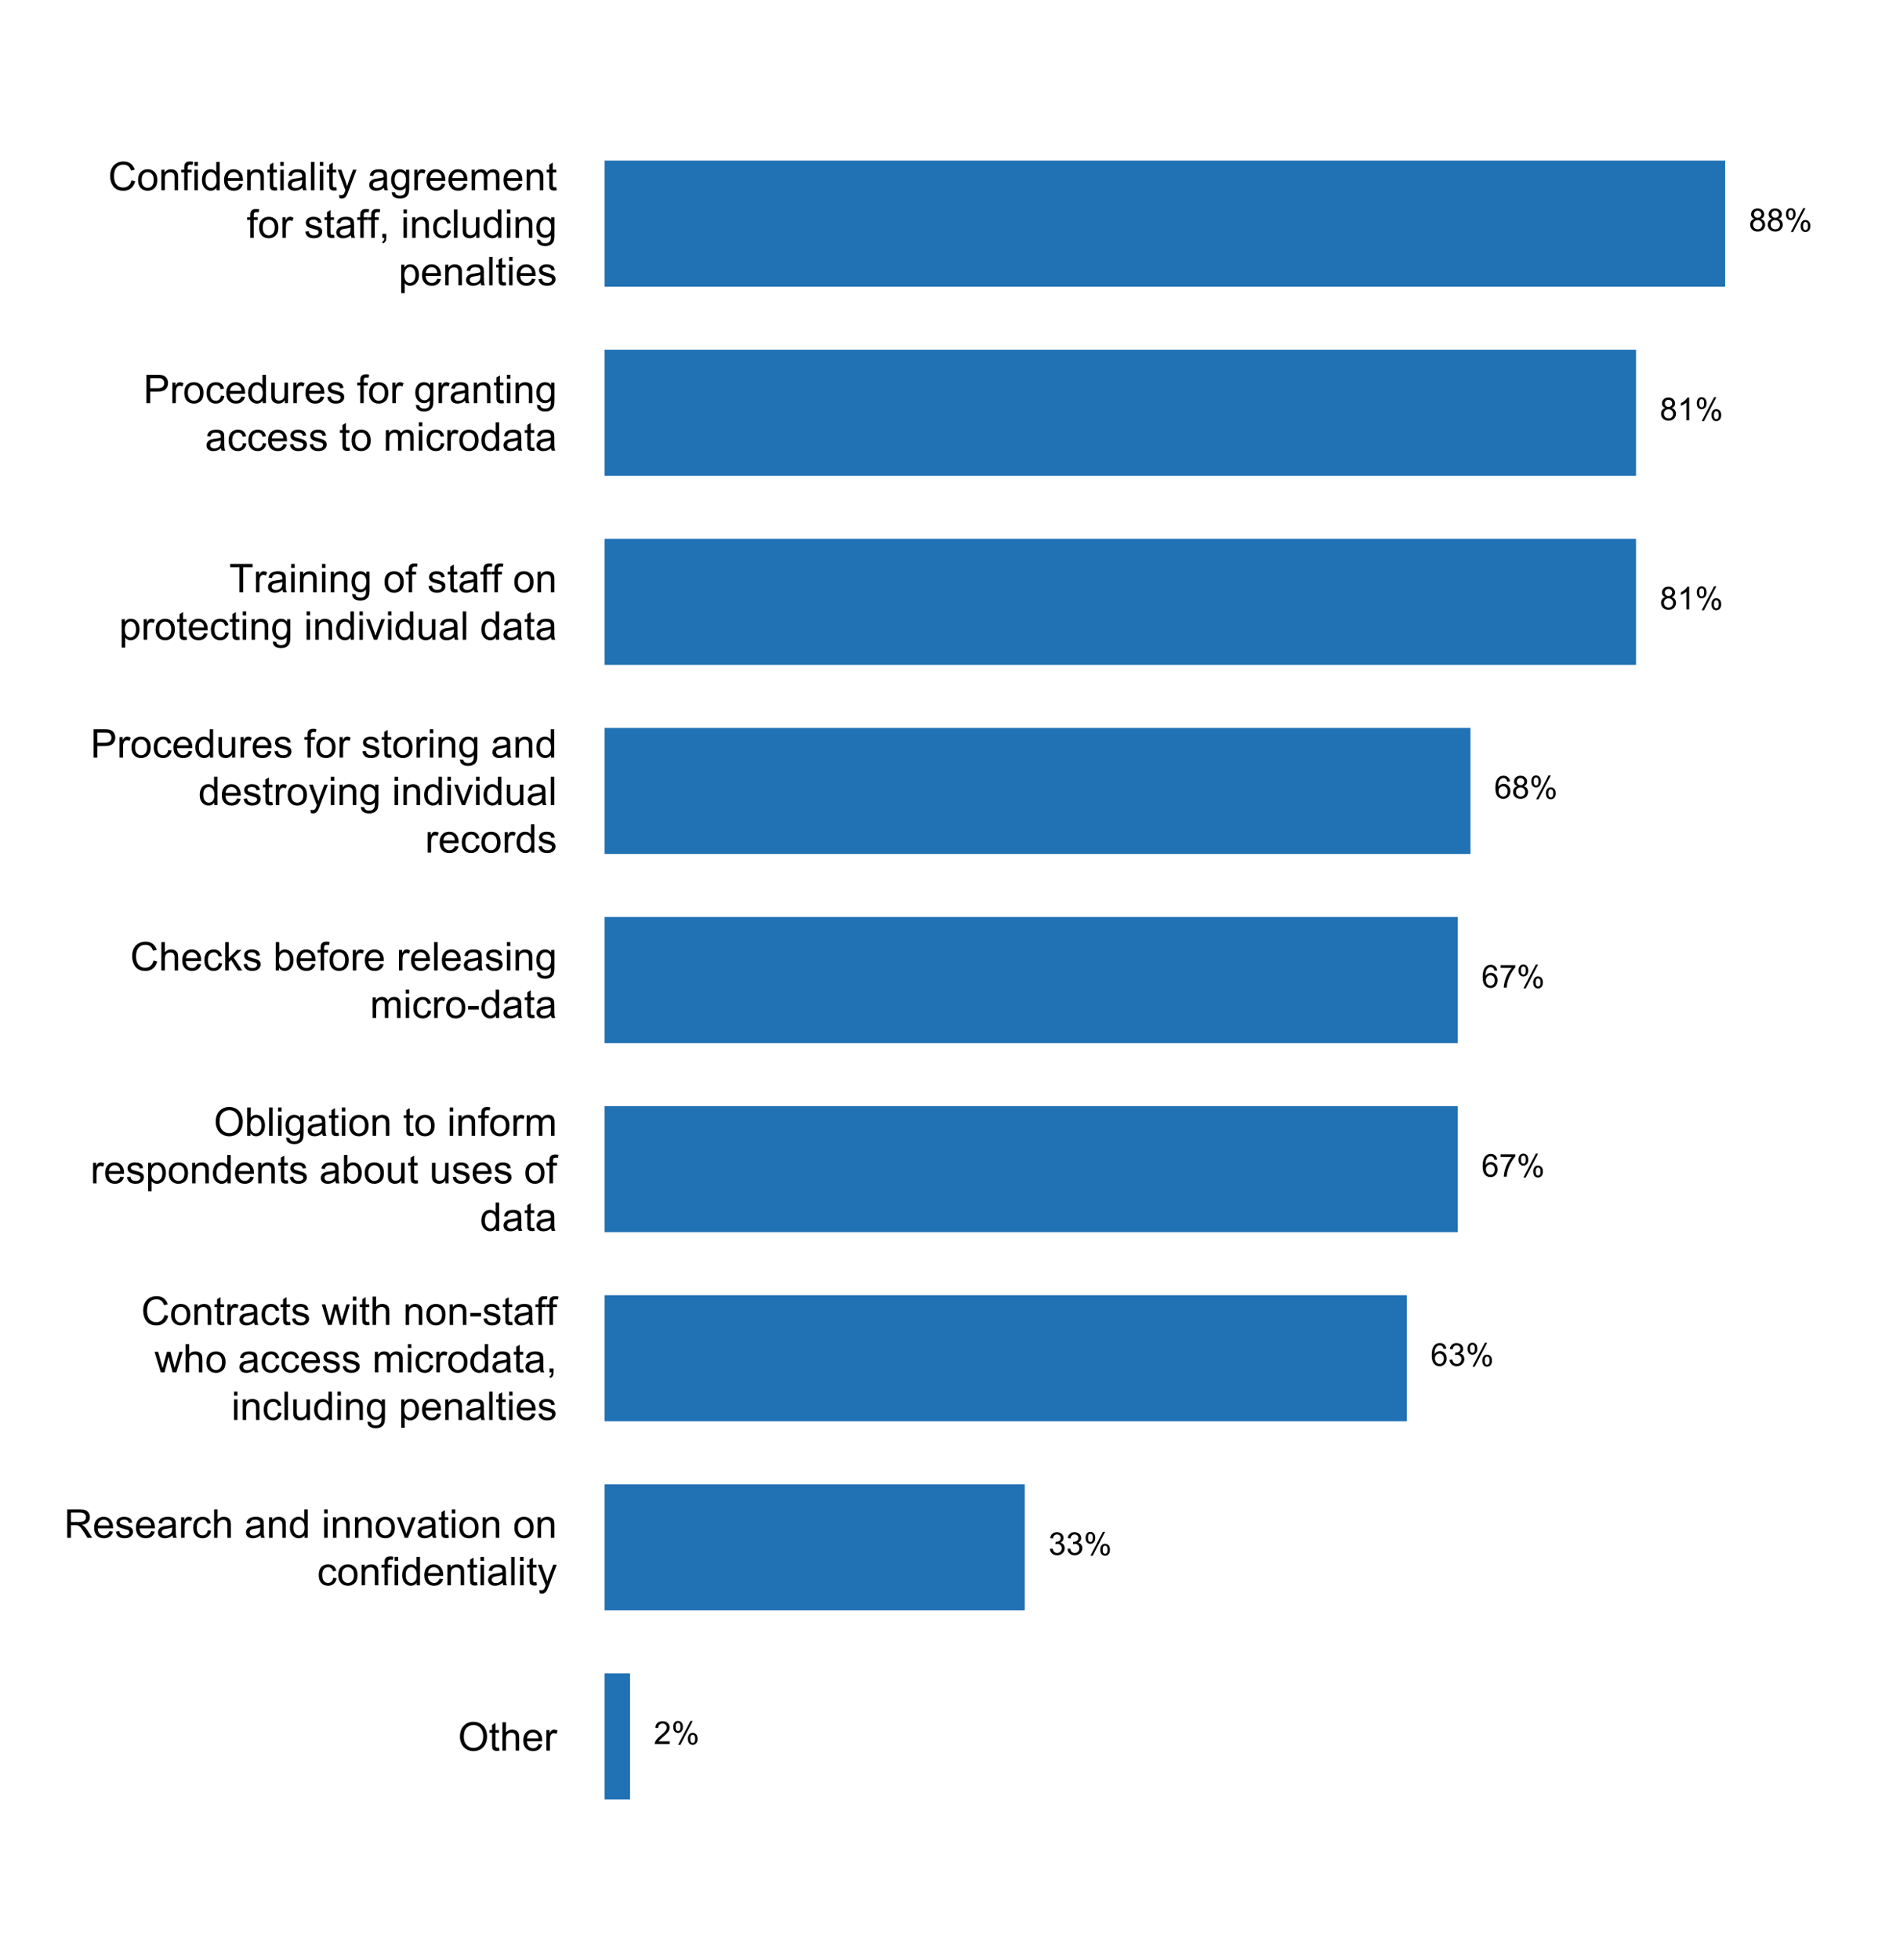 <?xml version="1.0" encoding="UTF-8"?>
<svg xmlns="http://www.w3.org/2000/svg" xmlns:xlink="http://www.w3.org/1999/xlink" width="576pt" height="594pt" viewBox="0 0 576 594" version="1.1">
<defs>
<g>
<symbol overflow="visible" id="glyph0-0">
<path style="stroke:none;" d="M 1.5 0 L 1.5 -7.5 L 7.5 -7.5 L 7.5 0 Z M 1.688 -0.188 L 7.312 -0.188 L 7.312 -7.312 L 1.688 -7.312 Z M 1.688 -0.188 "/>
</symbol>
<symbol overflow="visible" id="glyph0-1">
<path style="stroke:none;" d="M 0.578 -4.184 C 0.574 -5.605 0.957 -6.719 1.727 -7.531 C 2.488 -8.336 3.477 -8.742 4.695 -8.742 C 5.484 -8.742 6.199 -8.551 6.836 -8.172 C 7.473 -7.793 7.957 -7.266 8.293 -6.586 C 8.625 -5.906 8.793 -5.137 8.797 -4.281 C 8.793 -3.41 8.617 -2.633 8.27 -1.945 C 7.914 -1.258 7.418 -0.734 6.773 -0.383 C 6.125 -0.027 5.43 0.145 4.688 0.148 C 3.879 0.145 3.156 -0.047 2.52 -0.438 C 1.879 -0.824 1.395 -1.359 1.07 -2.039 C 0.738 -2.715 0.574 -3.43 0.578 -4.184 Z M 1.75 -4.164 C 1.746 -3.129 2.023 -2.312 2.586 -1.719 C 3.141 -1.121 3.84 -0.824 4.68 -0.828 C 5.535 -0.824 6.238 -1.125 6.793 -1.73 C 7.344 -2.328 7.621 -3.184 7.625 -4.289 C 7.621 -4.984 7.504 -5.594 7.27 -6.117 C 7.031 -6.641 6.684 -7.043 6.23 -7.332 C 5.77 -7.617 5.262 -7.762 4.699 -7.766 C 3.895 -7.762 3.199 -7.484 2.621 -6.934 C 2.035 -6.379 1.746 -5.457 1.75 -4.164 Z M 1.75 -4.164 "/>
</symbol>
<symbol overflow="visible" id="glyph0-2">
<path style="stroke:none;" d="M 3.094 -0.945 L 3.246 -0.012 C 2.949 0.051 2.684 0.082 2.449 0.082 C 2.066 0.082 1.77 0.023 1.559 -0.098 C 1.348 -0.219 1.199 -0.379 1.113 -0.578 C 1.027 -0.773 0.984 -1.188 0.984 -1.82 L 0.984 -5.402 L 0.211 -5.402 L 0.211 -6.223 L 0.984 -6.223 L 0.984 -7.766 L 2.031 -8.398 L 2.031 -6.223 L 3.094 -6.223 L 3.094 -5.402 L 2.031 -5.402 L 2.031 -1.766 C 2.027 -1.461 2.047 -1.27 2.086 -1.184 C 2.125 -1.098 2.184 -1.027 2.27 -0.977 C 2.352 -0.926 2.473 -0.902 2.633 -0.902 C 2.742 -0.902 2.898 -0.914 3.094 -0.945 Z M 3.094 -0.945 "/>
</symbol>
<symbol overflow="visible" id="glyph0-3">
<path style="stroke:none;" d="M 0.789 0 L 0.789 -8.59 L 1.844 -8.59 L 1.844 -5.508 C 2.336 -6.078 2.957 -6.363 3.711 -6.363 C 4.164 -6.363 4.566 -6.27 4.91 -6.09 C 5.25 -5.906 5.492 -5.656 5.641 -5.34 C 5.785 -5.016 5.859 -4.551 5.859 -3.945 L 5.859 0 L 4.805 0 L 4.805 -3.945 C 4.805 -4.469 4.688 -4.852 4.461 -5.094 C 4.227 -5.328 3.906 -5.449 3.492 -5.453 C 3.18 -5.449 2.883 -5.367 2.609 -5.211 C 2.328 -5.047 2.133 -4.828 2.02 -4.551 C 1.898 -4.273 1.84 -3.891 1.844 -3.406 L 1.844 0 Z M 0.789 0 "/>
</symbol>
<symbol overflow="visible" id="glyph0-4">
<path style="stroke:none;" d="M 5.051 -2.004 L 6.141 -1.867 C 5.969 -1.23 5.648 -0.738 5.184 -0.387 C 4.719 -0.035 4.125 0.141 3.406 0.141 C 2.492 0.141 1.77 -0.137 1.238 -0.699 C 0.699 -1.254 0.434 -2.043 0.438 -3.059 C 0.434 -4.105 0.703 -4.918 1.246 -5.496 C 1.781 -6.074 2.48 -6.363 3.344 -6.363 C 4.176 -6.363 4.855 -6.078 5.383 -5.512 C 5.91 -4.945 6.176 -4.148 6.176 -3.125 C 6.176 -3.059 6.172 -2.965 6.172 -2.844 L 1.531 -2.844 C 1.562 -2.156 1.758 -1.633 2.109 -1.27 C 2.457 -0.906 2.891 -0.727 3.41 -0.727 C 3.797 -0.727 4.125 -0.828 4.402 -1.031 C 4.672 -1.234 4.891 -1.559 5.051 -2.004 Z M 1.586 -3.711 L 5.062 -3.711 C 5.016 -4.227 4.883 -4.621 4.664 -4.887 C 4.328 -5.293 3.891 -5.496 3.359 -5.496 C 2.871 -5.496 2.465 -5.332 2.137 -5.008 C 1.805 -4.684 1.621 -4.25 1.586 -3.711 Z M 1.586 -3.711 "/>
</symbol>
<symbol overflow="visible" id="glyph0-5">
<path style="stroke:none;" d="M 0.781 0 L 0.781 -6.223 L 1.727 -6.223 L 1.727 -5.281 C 1.969 -5.719 2.191 -6.012 2.398 -6.152 C 2.602 -6.293 2.828 -6.363 3.078 -6.363 C 3.43 -6.363 3.793 -6.25 4.16 -6.023 L 3.797 -5.047 C 3.539 -5.195 3.281 -5.273 3.023 -5.273 C 2.793 -5.273 2.586 -5.203 2.402 -5.066 C 2.215 -4.926 2.082 -4.734 2.008 -4.488 C 1.891 -4.113 1.832 -3.703 1.836 -3.258 L 1.836 0 Z M 0.781 0 "/>
</symbol>
<symbol overflow="visible" id="glyph0-6">
<path style="stroke:none;" d="M 0.945 0 L 0.945 -8.59 L 4.75 -8.59 C 5.512 -8.59 6.094 -8.512 6.496 -8.355 C 6.891 -8.199 7.211 -7.926 7.453 -7.539 C 7.691 -7.145 7.809 -6.715 7.812 -6.246 C 7.809 -5.637 7.613 -5.121 7.219 -4.703 C 6.82 -4.285 6.211 -4.02 5.391 -3.906 C 5.691 -3.762 5.918 -3.621 6.078 -3.48 C 6.406 -3.176 6.723 -2.793 7.02 -2.336 L 8.516 0 L 7.086 0 L 5.945 -1.789 C 5.613 -2.301 5.34 -2.695 5.125 -2.973 C 4.91 -3.242 4.719 -3.434 4.551 -3.547 C 4.379 -3.652 4.207 -3.73 4.031 -3.773 C 3.898 -3.797 3.688 -3.809 3.398 -3.812 L 2.078 -3.812 L 2.078 0 Z M 2.078 -4.797 L 4.523 -4.797 C 5.043 -4.793 5.449 -4.848 5.742 -4.957 C 6.031 -5.066 6.254 -5.238 6.41 -5.473 C 6.562 -5.707 6.637 -5.965 6.641 -6.246 C 6.637 -6.652 6.488 -6.984 6.195 -7.246 C 5.898 -7.508 5.434 -7.641 4.797 -7.641 L 2.078 -7.641 Z M 2.078 -4.797 "/>
</symbol>
<symbol overflow="visible" id="glyph0-7">
<path style="stroke:none;" d="M 0.367 -1.859 L 1.414 -2.023 C 1.469 -1.602 1.633 -1.281 1.902 -1.059 C 2.168 -0.836 2.543 -0.727 3.023 -0.727 C 3.508 -0.727 3.867 -0.824 4.102 -1.023 C 4.336 -1.219 4.453 -1.449 4.453 -1.719 C 4.453 -1.953 4.348 -2.141 4.141 -2.281 C 3.996 -2.371 3.637 -2.492 3.062 -2.637 C 2.289 -2.832 1.754 -3 1.457 -3.145 C 1.156 -3.285 0.93 -3.48 0.777 -3.734 C 0.621 -3.984 0.543 -4.266 0.547 -4.57 C 0.543 -4.844 0.605 -5.098 0.734 -5.34 C 0.859 -5.574 1.035 -5.773 1.254 -5.93 C 1.418 -6.047 1.641 -6.148 1.926 -6.234 C 2.207 -6.32 2.512 -6.363 2.836 -6.363 C 3.324 -6.363 3.75 -6.293 4.121 -6.152 C 4.488 -6.012 4.762 -5.82 4.938 -5.578 C 5.113 -5.336 5.234 -5.016 5.305 -4.617 L 4.273 -4.477 C 4.223 -4.797 4.086 -5.047 3.863 -5.227 C 3.637 -5.406 3.32 -5.496 2.914 -5.496 C 2.426 -5.496 2.082 -5.414 1.875 -5.254 C 1.664 -5.094 1.559 -4.906 1.562 -4.695 C 1.559 -4.555 1.602 -4.434 1.695 -4.324 C 1.773 -4.211 1.91 -4.117 2.098 -4.043 C 2.203 -4.004 2.512 -3.914 3.031 -3.773 C 3.773 -3.574 4.293 -3.41 4.59 -3.285 C 4.879 -3.156 5.113 -2.973 5.285 -2.73 C 5.453 -2.488 5.535 -2.188 5.539 -1.828 C 5.535 -1.477 5.434 -1.145 5.23 -0.832 C 5.023 -0.52 4.727 -0.277 4.34 -0.113 C 3.953 0.059 3.516 0.141 3.031 0.141 C 2.219 0.141 1.602 -0.027 1.18 -0.363 C 0.754 -0.699 0.484 -1.195 0.367 -1.859 Z M 0.367 -1.859 "/>
</symbol>
<symbol overflow="visible" id="glyph0-8">
<path style="stroke:none;" d="M 4.852 -0.766 C 4.461 -0.434 4.082 -0.199 3.723 -0.062 C 3.355 0.074 2.969 0.141 2.562 0.141 C 1.875 0.141 1.352 -0.023 0.984 -0.359 C 0.617 -0.688 0.434 -1.117 0.434 -1.641 C 0.434 -1.945 0.5 -2.223 0.641 -2.473 C 0.777 -2.723 0.961 -2.926 1.188 -3.082 C 1.41 -3.234 1.664 -3.348 1.945 -3.43 C 2.152 -3.477 2.465 -3.531 2.883 -3.586 C 3.734 -3.688 4.359 -3.809 4.766 -3.949 C 4.766 -4.09 4.77 -4.18 4.77 -4.227 C 4.77 -4.648 4.668 -4.953 4.469 -5.133 C 4.199 -5.371 3.801 -5.488 3.27 -5.492 C 2.77 -5.488 2.402 -5.402 2.168 -5.23 C 1.934 -5.055 1.758 -4.746 1.648 -4.305 L 0.617 -4.445 C 0.707 -4.887 0.863 -5.242 1.078 -5.516 C 1.289 -5.781 1.598 -5.992 2.008 -6.141 C 2.41 -6.289 2.883 -6.363 3.422 -6.363 C 3.953 -6.363 4.383 -6.301 4.715 -6.176 C 5.047 -6.051 5.293 -5.891 5.449 -5.703 C 5.605 -5.512 5.715 -5.273 5.777 -4.984 C 5.809 -4.805 5.824 -4.48 5.828 -4.016 L 5.828 -2.609 C 5.824 -1.625 5.848 -1.004 5.895 -0.746 C 5.941 -0.484 6.031 -0.238 6.164 0 L 5.062 0 C 4.953 -0.219 4.883 -0.473 4.852 -0.766 Z M 4.766 -3.125 C 4.375 -2.965 3.801 -2.832 3.039 -2.727 C 2.605 -2.66 2.301 -2.59 2.121 -2.516 C 1.941 -2.434 1.801 -2.32 1.703 -2.172 C 1.605 -2.02 1.559 -1.852 1.559 -1.672 C 1.559 -1.387 1.664 -1.152 1.875 -0.969 C 2.086 -0.777 2.398 -0.684 2.812 -0.688 C 3.219 -0.684 3.578 -0.773 3.895 -0.953 C 4.211 -1.129 4.445 -1.371 4.594 -1.68 C 4.707 -1.918 4.762 -2.27 4.766 -2.734 Z M 4.766 -3.125 "/>
</symbol>
<symbol overflow="visible" id="glyph0-9">
<path style="stroke:none;" d="M 4.852 -2.281 L 5.891 -2.145 C 5.773 -1.426 5.484 -0.863 5.02 -0.465 C 4.551 -0.059 3.977 0.141 3.297 0.141 C 2.445 0.141 1.762 -0.137 1.246 -0.695 C 0.727 -1.25 0.469 -2.047 0.469 -3.086 C 0.469 -3.754 0.578 -4.344 0.801 -4.852 C 1.023 -5.355 1.363 -5.73 1.816 -5.984 C 2.27 -6.234 2.766 -6.363 3.305 -6.363 C 3.98 -6.363 4.531 -6.191 4.965 -5.848 C 5.391 -5.504 5.668 -5.02 5.789 -4.395 L 4.766 -4.234 C 4.664 -4.652 4.492 -4.969 4.246 -5.18 C 3.996 -5.391 3.695 -5.496 3.344 -5.496 C 2.809 -5.496 2.379 -5.305 2.051 -4.922 C 1.719 -4.539 1.551 -3.938 1.555 -3.117 C 1.551 -2.281 1.711 -1.672 2.035 -1.293 C 2.352 -0.914 2.77 -0.727 3.289 -0.727 C 3.695 -0.727 4.043 -0.852 4.324 -1.105 C 4.602 -1.359 4.777 -1.75 4.852 -2.281 Z M 4.852 -2.281 "/>
</symbol>
<symbol overflow="visible" id="glyph0-10">
<path style="stroke:none;" d=""/>
</symbol>
<symbol overflow="visible" id="glyph0-11">
<path style="stroke:none;" d="M 0.789 0 L 0.789 -6.223 L 1.742 -6.223 L 1.742 -5.336 C 2.195 -6.02 2.855 -6.363 3.719 -6.363 C 4.09 -6.363 4.434 -6.293 4.754 -6.16 C 5.066 -6.023 5.305 -5.848 5.461 -5.633 C 5.617 -5.41 5.727 -5.152 5.789 -4.852 C 5.828 -4.656 5.848 -4.312 5.848 -3.828 L 5.848 0 L 4.793 0 L 4.793 -3.785 C 4.793 -4.215 4.75 -4.535 4.668 -4.75 C 4.586 -4.961 4.441 -5.129 4.234 -5.258 C 4.023 -5.383 3.777 -5.449 3.5 -5.449 C 3.047 -5.449 2.66 -5.305 2.332 -5.02 C 2.004 -4.734 1.84 -4.195 1.844 -3.398 L 1.844 0 Z M 0.789 0 "/>
</symbol>
<symbol overflow="visible" id="glyph0-12">
<path style="stroke:none;" d="M 4.828 0 L 4.828 -0.785 C 4.43 -0.168 3.848 0.141 3.086 0.141 C 2.59 0.141 2.133 0.004 1.719 -0.27 C 1.297 -0.543 0.977 -0.922 0.75 -1.414 C 0.523 -1.898 0.41 -2.465 0.41 -3.105 C 0.41 -3.727 0.512 -4.289 0.719 -4.797 C 0.926 -5.301 1.238 -5.688 1.652 -5.957 C 2.066 -6.227 2.527 -6.363 3.039 -6.363 C 3.41 -6.363 3.746 -6.281 4.043 -6.125 C 4.336 -5.965 4.574 -5.762 4.758 -5.508 L 4.758 -8.59 L 5.805 -8.59 L 5.805 0 Z M 1.492 -3.105 C 1.488 -2.309 1.656 -1.711 1.996 -1.316 C 2.328 -0.922 2.727 -0.727 3.188 -0.727 C 3.648 -0.727 4.039 -0.914 4.359 -1.293 C 4.68 -1.668 4.84 -2.242 4.844 -3.016 C 4.84 -3.867 4.676 -4.492 4.352 -4.895 C 4.02 -5.289 3.617 -5.488 3.141 -5.492 C 2.672 -5.488 2.277 -5.297 1.965 -4.918 C 1.645 -4.531 1.488 -3.93 1.492 -3.105 Z M 1.492 -3.105 "/>
</symbol>
<symbol overflow="visible" id="glyph0-13">
<path style="stroke:none;" d="M 0.797 -7.375 L 0.797 -8.59 L 1.852 -8.59 L 1.852 -7.375 Z M 0.797 0 L 0.797 -6.223 L 1.852 -6.223 L 1.852 0 Z M 0.797 0 "/>
</symbol>
<symbol overflow="visible" id="glyph0-14">
<path style="stroke:none;" d="M 0.398 -3.109 C 0.398 -4.262 0.719 -5.117 1.359 -5.672 C 1.895 -6.133 2.547 -6.363 3.316 -6.363 C 4.172 -6.363 4.871 -6.082 5.414 -5.52 C 5.953 -4.957 6.223 -4.184 6.227 -3.199 C 6.223 -2.398 6.102 -1.766 5.867 -1.309 C 5.625 -0.848 5.277 -0.492 4.82 -0.238 C 4.359 0.016 3.859 0.141 3.316 0.141 C 2.441 0.141 1.734 -0.137 1.203 -0.695 C 0.664 -1.254 0.398 -2.059 0.398 -3.109 Z M 1.484 -3.109 C 1.48 -2.309 1.656 -1.711 2.004 -1.32 C 2.348 -0.922 2.785 -0.727 3.316 -0.727 C 3.84 -0.727 4.273 -0.926 4.621 -1.324 C 4.969 -1.723 5.145 -2.328 5.145 -3.148 C 5.145 -3.914 4.969 -4.496 4.617 -4.895 C 4.266 -5.289 3.832 -5.488 3.316 -5.492 C 2.785 -5.488 2.348 -5.293 2.004 -4.898 C 1.656 -4.5 1.48 -3.902 1.484 -3.109 Z M 1.484 -3.109 "/>
</symbol>
<symbol overflow="visible" id="glyph0-15">
<path style="stroke:none;" d="M 2.52 0 L 0.152 -6.223 L 1.266 -6.223 L 2.602 -2.496 C 2.746 -2.09 2.879 -1.672 3 -1.242 C 3.094 -1.57 3.223 -1.965 3.391 -2.426 L 4.773 -6.223 L 5.859 -6.223 L 3.504 0 Z M 2.52 0 "/>
</symbol>
<symbol overflow="visible" id="glyph0-16">
<path style="stroke:none;" d="M 1.043 0 L 1.043 -5.402 L 0.109 -5.402 L 0.109 -6.223 L 1.043 -6.223 L 1.043 -6.883 C 1.043 -7.301 1.078 -7.613 1.156 -7.816 C 1.25 -8.09 1.43 -8.309 1.688 -8.48 C 1.945 -8.645 2.305 -8.73 2.766 -8.734 C 3.062 -8.73 3.391 -8.695 3.75 -8.633 L 3.594 -7.711 C 3.371 -7.75 3.164 -7.77 2.969 -7.77 C 2.648 -7.77 2.422 -7.699 2.293 -7.562 C 2.156 -7.426 2.09 -7.172 2.094 -6.797 L 2.094 -6.223 L 3.305 -6.223 L 3.305 -5.402 L 2.094 -5.402 L 2.094 0 Z M 1.043 0 "/>
</symbol>
<symbol overflow="visible" id="glyph0-17">
<path style="stroke:none;" d="M 0.766 0 L 0.766 -8.59 L 1.82 -8.59 L 1.82 0 Z M 0.766 0 "/>
</symbol>
<symbol overflow="visible" id="glyph0-18">
<path style="stroke:none;" d="M 0.742 2.398 L 0.625 1.406 C 0.855 1.469 1.059 1.5 1.23 1.5 C 1.465 1.5 1.652 1.461 1.793 1.383 C 1.934 1.305 2.047 1.195 2.141 1.055 C 2.203 0.949 2.312 0.688 2.461 0.27 C 2.48 0.207 2.512 0.121 2.555 0.012 L 0.195 -6.223 L 1.328 -6.223 L 2.625 -2.617 C 2.789 -2.16 2.938 -1.68 3.078 -1.18 C 3.195 -1.66 3.34 -2.133 3.508 -2.594 L 4.84 -6.223 L 5.895 -6.223 L 3.527 0.105 C 3.273 0.789 3.074 1.258 2.938 1.516 C 2.746 1.863 2.531 2.117 2.293 2.281 C 2.047 2.438 1.758 2.52 1.422 2.523 C 1.215 2.52 0.988 2.477 0.742 2.398 Z M 0.742 2.398 "/>
</symbol>
<symbol overflow="visible" id="glyph0-19">
<path style="stroke:none;" d="M 7.055 -3.012 L 8.191 -2.727 C 7.953 -1.789 7.523 -1.078 6.906 -0.586 C 6.285 -0.098 5.527 0.145 4.633 0.148 C 3.707 0.145 2.953 -0.039 2.375 -0.418 C 1.793 -0.793 1.352 -1.34 1.051 -2.055 C 0.746 -2.77 0.598 -3.539 0.598 -4.359 C 0.598 -5.254 0.766 -6.031 1.109 -6.699 C 1.449 -7.363 1.938 -7.871 2.57 -8.215 C 3.199 -8.559 3.895 -8.73 4.652 -8.734 C 5.512 -8.73 6.234 -8.512 6.82 -8.078 C 7.406 -7.637 7.812 -7.023 8.047 -6.234 L 6.926 -5.969 C 6.723 -6.59 6.434 -7.047 6.059 -7.336 C 5.68 -7.621 5.203 -7.762 4.629 -7.766 C 3.969 -7.762 3.414 -7.605 2.973 -7.289 C 2.527 -6.969 2.219 -6.543 2.039 -6.012 C 1.859 -5.48 1.77 -4.93 1.77 -4.367 C 1.77 -3.633 1.875 -2.996 2.086 -2.449 C 2.297 -1.902 2.629 -1.496 3.082 -1.23 C 3.531 -0.961 4.016 -0.824 4.539 -0.828 C 5.176 -0.824 5.715 -1.008 6.156 -1.379 C 6.598 -1.742 6.898 -2.289 7.055 -3.012 Z M 7.055 -3.012 "/>
</symbol>
<symbol overflow="visible" id="glyph0-20">
<path style="stroke:none;" d="M 1.938 0 L 0.035 -6.223 L 1.125 -6.223 L 2.117 -2.633 L 2.484 -1.297 C 2.5 -1.359 2.605 -1.789 2.805 -2.578 L 3.797 -6.223 L 4.883 -6.223 L 5.812 -2.613 L 6.125 -1.422 L 6.48 -2.625 L 7.547 -6.223 L 8.57 -6.223 L 6.625 0 L 5.531 0 L 4.539 -3.727 L 4.301 -4.789 L 3.039 0 Z M 1.938 0 "/>
</symbol>
<symbol overflow="visible" id="glyph0-21">
<path style="stroke:none;" d="M 0.383 -2.578 L 0.383 -3.641 L 3.621 -3.641 L 3.621 -2.578 Z M 0.383 -2.578 "/>
</symbol>
<symbol overflow="visible" id="glyph0-22">
<path style="stroke:none;" d="M 0.789 0 L 0.789 -6.223 L 1.734 -6.223 L 1.734 -5.352 C 1.93 -5.648 2.188 -5.895 2.512 -6.082 C 2.836 -6.27 3.207 -6.363 3.621 -6.363 C 4.082 -6.363 4.457 -6.266 4.754 -6.074 C 5.043 -5.883 5.254 -5.617 5.379 -5.273 C 5.871 -6 6.512 -6.363 7.301 -6.363 C 7.918 -6.363 8.391 -6.191 8.723 -5.848 C 9.055 -5.504 9.223 -4.977 9.223 -4.273 L 9.223 0 L 8.172 0 L 8.172 -3.922 C 8.168 -4.34 8.133 -4.645 8.07 -4.832 C 8 -5.016 7.879 -5.164 7.699 -5.277 C 7.52 -5.391 7.309 -5.449 7.066 -5.449 C 6.629 -5.449 6.266 -5.301 5.977 -5.012 C 5.688 -4.719 5.543 -4.254 5.543 -3.617 L 5.543 0 L 4.488 0 L 4.488 -4.043 C 4.488 -4.512 4.402 -4.863 4.23 -5.098 C 4.059 -5.332 3.777 -5.449 3.387 -5.449 C 3.09 -5.449 2.812 -5.371 2.562 -5.215 C 2.309 -5.059 2.129 -4.828 2.016 -4.527 C 1.898 -4.227 1.84 -3.793 1.844 -3.227 L 1.844 0 Z M 0.789 0 "/>
</symbol>
<symbol overflow="visible" id="glyph0-23">
<path style="stroke:none;" d="M 1.066 0 L 1.066 -1.203 L 2.266 -1.203 L 2.266 0 C 2.262 0.441 2.184 0.797 2.031 1.07 C 1.871 1.34 1.625 1.551 1.289 1.699 L 0.996 1.25 C 1.215 1.148 1.379 1.004 1.488 0.816 C 1.594 0.621 1.652 0.352 1.664 0 Z M 1.066 0 "/>
</symbol>
<symbol overflow="visible" id="glyph0-24">
<path style="stroke:none;" d="M 4.867 0 L 4.867 -0.914 C 4.379 -0.211 3.723 0.141 2.895 0.141 C 2.527 0.141 2.184 0.07 1.867 -0.07 C 1.547 -0.211 1.309 -0.387 1.156 -0.602 C 1 -0.812 0.895 -1.074 0.832 -1.383 C 0.785 -1.59 0.762 -1.918 0.766 -2.367 L 0.766 -6.223 L 1.82 -6.223 L 1.82 -2.773 C 1.816 -2.219 1.84 -1.848 1.887 -1.656 C 1.949 -1.379 2.09 -1.16 2.309 -1.004 C 2.523 -0.84 2.789 -0.762 3.105 -0.766 C 3.418 -0.762 3.715 -0.844 3.996 -1.008 C 4.273 -1.172 4.469 -1.391 4.586 -1.672 C 4.699 -1.949 4.758 -2.355 4.758 -2.891 L 4.758 -6.223 L 5.812 -6.223 L 5.812 0 Z M 4.867 0 "/>
</symbol>
<symbol overflow="visible" id="glyph0-25">
<path style="stroke:none;" d="M 0.598 0.516 L 1.625 0.668 C 1.664 0.98 1.785 1.211 1.98 1.359 C 2.242 1.555 2.598 1.652 3.055 1.652 C 3.539 1.652 3.918 1.555 4.184 1.359 C 4.449 1.164 4.629 0.891 4.723 0.539 C 4.777 0.324 4.801 -0.125 4.797 -0.812 C 4.336 -0.27 3.762 0 3.078 0 C 2.219 0 1.559 -0.309 1.09 -0.926 C 0.621 -1.543 0.387 -2.281 0.387 -3.148 C 0.387 -3.738 0.492 -4.285 0.707 -4.789 C 0.922 -5.289 1.234 -5.68 1.645 -5.953 C 2.051 -6.227 2.531 -6.363 3.082 -6.363 C 3.816 -6.363 4.422 -6.066 4.898 -5.473 L 4.898 -6.223 L 5.871 -6.223 L 5.871 -0.844 C 5.871 0.125 5.77 0.809 5.574 1.215 C 5.375 1.613 5.062 1.934 4.637 2.172 C 4.207 2.402 3.684 2.52 3.059 2.523 C 2.316 2.52 1.715 2.352 1.258 2.023 C 0.801 1.688 0.582 1.188 0.598 0.516 Z M 1.469 -3.223 C 1.465 -2.406 1.629 -1.809 1.957 -1.438 C 2.281 -1.059 2.688 -0.871 3.176 -0.875 C 3.66 -0.871 4.066 -1.059 4.395 -1.434 C 4.723 -1.805 4.887 -2.391 4.887 -3.188 C 4.887 -3.945 4.715 -4.52 4.379 -4.91 C 4.039 -5.297 3.633 -5.488 3.156 -5.492 C 2.684 -5.488 2.285 -5.297 1.961 -4.918 C 1.629 -4.535 1.465 -3.973 1.469 -3.223 Z M 1.469 -3.223 "/>
</symbol>
<symbol overflow="visible" id="glyph0-26">
<path style="stroke:none;" d="M 0.789 2.383 L 0.789 -6.223 L 1.75 -6.223 L 1.75 -5.414 C 1.977 -5.73 2.234 -5.965 2.52 -6.125 C 2.801 -6.281 3.145 -6.363 3.555 -6.363 C 4.082 -6.363 4.551 -6.227 4.961 -5.953 C 5.363 -5.68 5.672 -5.293 5.883 -4.793 C 6.09 -4.293 6.191 -3.746 6.195 -3.156 C 6.191 -2.52 6.078 -1.945 5.852 -1.438 C 5.621 -0.922 5.289 -0.531 4.855 -0.266 C 4.418 0.008 3.961 0.141 3.48 0.141 C 3.129 0.141 2.812 0.066 2.535 -0.082 C 2.254 -0.23 2.023 -0.418 1.844 -0.645 L 1.844 2.383 Z M 1.746 -3.078 C 1.746 -2.273 1.906 -1.684 2.23 -1.301 C 2.555 -0.918 2.949 -0.727 3.41 -0.727 C 3.879 -0.727 4.277 -0.922 4.613 -1.32 C 4.945 -1.711 5.113 -2.328 5.117 -3.164 C 5.113 -3.953 4.949 -4.547 4.625 -4.945 C 4.297 -5.34 3.91 -5.535 3.457 -5.539 C 3.004 -5.535 2.605 -5.324 2.262 -4.906 C 1.918 -4.484 1.746 -3.875 1.746 -3.078 Z M 1.746 -3.078 "/>
</symbol>
<symbol overflow="visible" id="glyph0-27">
<path style="stroke:none;" d="M 1.766 0 L 0.785 0 L 0.785 -8.59 L 1.84 -8.59 L 1.84 -5.523 C 2.285 -6.082 2.852 -6.363 3.547 -6.363 C 3.922 -6.363 4.285 -6.285 4.629 -6.129 C 4.973 -5.973 5.254 -5.754 5.473 -5.48 C 5.691 -5.199 5.863 -4.863 5.992 -4.469 C 6.113 -4.074 6.176 -3.652 6.18 -3.203 C 6.176 -2.137 5.914 -1.312 5.391 -0.73 C 4.863 -0.148 4.23 0.141 3.492 0.141 C 2.758 0.141 2.18 -0.164 1.766 -0.781 Z M 1.75 -3.156 C 1.746 -2.41 1.848 -1.871 2.055 -1.539 C 2.387 -0.996 2.836 -0.727 3.406 -0.727 C 3.859 -0.727 4.258 -0.926 4.598 -1.328 C 4.93 -1.727 5.098 -2.324 5.102 -3.117 C 5.098 -3.93 4.938 -4.527 4.617 -4.914 C 4.297 -5.301 3.906 -5.496 3.453 -5.496 C 2.984 -5.496 2.586 -5.293 2.254 -4.895 C 1.914 -4.492 1.746 -3.914 1.75 -3.156 Z M 1.75 -3.156 "/>
</symbol>
<symbol overflow="visible" id="glyph0-28">
<path style="stroke:none;" d="M 0.797 0 L 0.797 -8.59 L 1.852 -8.59 L 1.852 -3.691 L 4.348 -6.223 L 5.711 -6.223 L 3.336 -3.914 L 5.953 0 L 4.652 0 L 2.594 -3.18 L 1.852 -2.469 L 1.852 0 Z M 0.797 0 "/>
</symbol>
<symbol overflow="visible" id="glyph0-29">
<path style="stroke:none;" d="M 0.926 0 L 0.926 -8.59 L 4.164 -8.59 C 4.734 -8.59 5.172 -8.562 5.473 -8.508 C 5.895 -8.438 6.246 -8.301 6.531 -8.105 C 6.816 -7.906 7.047 -7.633 7.223 -7.277 C 7.395 -6.918 7.48 -6.527 7.484 -6.105 C 7.48 -5.371 7.25 -4.75 6.785 -4.25 C 6.316 -3.742 5.477 -3.492 4.266 -3.492 L 2.062 -3.492 L 2.062 0 Z M 2.062 -4.508 L 4.281 -4.508 C 5.012 -4.504 5.535 -4.641 5.848 -4.918 C 6.156 -5.188 6.309 -5.574 6.312 -6.07 C 6.309 -6.43 6.219 -6.734 6.039 -6.992 C 5.855 -7.242 5.617 -7.414 5.32 -7.5 C 5.125 -7.551 4.77 -7.574 4.258 -7.578 L 2.062 -7.578 Z M 2.062 -4.508 "/>
</symbol>
<symbol overflow="visible" id="glyph0-30">
<path style="stroke:none;" d="M 3.109 0 L 3.109 -7.578 L 0.281 -7.578 L 0.281 -8.59 L 7.09 -8.59 L 7.09 -7.578 L 4.25 -7.578 L 4.25 0 Z M 3.109 0 "/>
</symbol>
<symbol overflow="visible" id="glyph1-0">
<path style="stroke:none;" d="M 1.199 0 L 1.199 -6 L 6 -6 L 6 0 Z M 1.352 -0.148 L 5.852 -0.148 L 5.852 -5.852 L 1.352 -5.852 Z M 1.352 -0.148 "/>
</symbol>
<symbol overflow="visible" id="glyph1-1">
<path style="stroke:none;" d="M 4.832 -0.812 L 4.832 0 L 0.289 0 C 0.281 -0.203 0.316 -0.398 0.391 -0.586 C 0.504 -0.895 0.688 -1.199 0.945 -1.5 C 1.195 -1.797 1.562 -2.141 2.047 -2.539 C 2.789 -3.148 3.297 -3.637 3.562 -3.996 C 3.824 -4.352 3.953 -4.688 3.957 -5.012 C 3.953 -5.34 3.836 -5.621 3.598 -5.855 C 3.355 -6.082 3.043 -6.199 2.664 -6.203 C 2.254 -6.199 1.93 -6.078 1.688 -5.836 C 1.441 -5.59 1.316 -5.25 1.316 -4.824 L 0.449 -4.914 C 0.508 -5.559 0.73 -6.051 1.121 -6.391 C 1.504 -6.727 2.023 -6.895 2.68 -6.898 C 3.336 -6.895 3.859 -6.715 4.246 -6.352 C 4.629 -5.984 4.82 -5.531 4.824 -4.992 C 4.82 -4.715 4.766 -4.441 4.652 -4.18 C 4.539 -3.91 4.352 -3.633 4.094 -3.34 C 3.832 -3.047 3.398 -2.645 2.793 -2.133 C 2.285 -1.707 1.961 -1.418 1.816 -1.266 C 1.672 -1.113 1.551 -0.961 1.461 -0.812 Z M 4.832 -0.812 "/>
</symbol>
<symbol overflow="visible" id="glyph1-2">
<path style="stroke:none;" d="M 0.559 -5.223 C 0.555 -5.707 0.68 -6.125 0.926 -6.473 C 1.172 -6.812 1.527 -6.984 2 -6.988 C 2.43 -6.984 2.789 -6.832 3.07 -6.527 C 3.352 -6.219 3.492 -5.766 3.496 -5.172 C 3.492 -4.586 3.348 -4.137 3.066 -3.824 C 2.777 -3.508 2.426 -3.352 2.012 -3.355 C 1.59 -3.352 1.246 -3.508 0.973 -3.82 C 0.695 -4.129 0.555 -4.594 0.559 -5.223 Z M 2.023 -6.406 C 1.812 -6.402 1.641 -6.312 1.5 -6.133 C 1.359 -5.949 1.289 -5.617 1.293 -5.137 C 1.289 -4.695 1.359 -4.387 1.504 -4.207 C 1.641 -4.027 1.812 -3.938 2.023 -3.938 C 2.234 -3.938 2.41 -4.027 2.551 -4.207 C 2.688 -4.387 2.758 -4.719 2.762 -5.203 C 2.758 -5.645 2.688 -5.953 2.551 -6.137 C 2.406 -6.312 2.23 -6.402 2.023 -6.406 Z M 2.031 0.254 L 5.789 -6.988 L 6.473 -6.988 L 2.727 0.254 Z M 5 -1.613 C 4.996 -2.102 5.121 -2.52 5.371 -2.863 C 5.617 -3.203 5.977 -3.375 6.449 -3.379 C 6.879 -3.375 7.234 -3.223 7.52 -2.918 C 7.801 -2.609 7.945 -2.156 7.945 -1.562 C 7.945 -0.977 7.801 -0.527 7.516 -0.215 C 7.227 0.098 6.871 0.25 6.453 0.254 C 6.035 0.25 5.691 0.098 5.414 -0.211 C 5.137 -0.523 4.996 -0.988 5 -1.613 Z M 6.473 -2.797 C 6.258 -2.793 6.082 -2.703 5.945 -2.523 C 5.805 -2.34 5.734 -2.008 5.738 -1.527 C 5.734 -1.086 5.805 -0.777 5.949 -0.598 C 6.086 -0.418 6.262 -0.328 6.469 -0.328 C 6.684 -0.328 6.859 -0.418 7 -0.598 C 7.137 -0.777 7.207 -1.109 7.211 -1.594 C 7.207 -2.035 7.137 -2.344 7 -2.527 C 6.855 -2.703 6.68 -2.793 6.473 -2.797 Z M 6.473 -2.797 "/>
</symbol>
<symbol overflow="visible" id="glyph1-3">
<path style="stroke:none;" d="M 0.402 -1.812 L 1.246 -1.926 C 1.34 -1.445 1.504 -1.102 1.738 -0.895 C 1.969 -0.68 2.254 -0.574 2.594 -0.578 C 2.988 -0.574 3.324 -0.711 3.598 -0.988 C 3.871 -1.262 4.008 -1.602 4.008 -2.012 C 4.008 -2.395 3.879 -2.715 3.629 -2.969 C 3.371 -3.219 3.051 -3.344 2.664 -3.348 C 2.5 -3.344 2.301 -3.312 2.066 -3.254 L 2.16 -3.992 C 2.215 -3.984 2.262 -3.984 2.297 -3.984 C 2.656 -3.984 2.977 -4.078 3.266 -4.266 C 3.551 -4.453 3.695 -4.742 3.699 -5.133 C 3.695 -5.441 3.59 -5.695 3.383 -5.902 C 3.172 -6.102 2.902 -6.203 2.574 -6.207 C 2.242 -6.203 1.969 -6.102 1.754 -5.895 C 1.531 -5.688 1.391 -5.379 1.332 -4.969 L 0.488 -5.117 C 0.586 -5.68 0.82 -6.121 1.188 -6.434 C 1.551 -6.742 2.008 -6.895 2.555 -6.898 C 2.93 -6.895 3.273 -6.816 3.59 -6.656 C 3.902 -6.496 4.145 -6.277 4.312 -6 C 4.48 -5.719 4.562 -5.422 4.566 -5.113 C 4.562 -4.812 4.484 -4.543 4.324 -4.301 C 4.164 -4.059 3.926 -3.863 3.617 -3.723 C 4.02 -3.625 4.336 -3.43 4.562 -3.137 C 4.785 -2.84 4.898 -2.473 4.902 -2.031 C 4.898 -1.426 4.68 -0.918 4.246 -0.504 C 3.805 -0.09 3.25 0.117 2.586 0.121 C 1.98 0.117 1.48 -0.059 1.086 -0.418 C 0.684 -0.773 0.457 -1.238 0.402 -1.812 Z M 0.402 -1.812 "/>
</symbol>
<symbol overflow="visible" id="glyph1-4">
<path style="stroke:none;" d="M 4.777 -5.188 L 3.938 -5.125 C 3.859 -5.453 3.75 -5.691 3.617 -5.844 C 3.387 -6.082 3.105 -6.203 2.773 -6.207 C 2.5 -6.203 2.266 -6.129 2.066 -5.98 C 1.797 -5.785 1.586 -5.504 1.438 -5.133 C 1.281 -4.758 1.203 -4.227 1.199 -3.543 C 1.398 -3.852 1.648 -4.082 1.945 -4.23 C 2.238 -4.379 2.543 -4.453 2.867 -4.457 C 3.426 -4.453 3.906 -4.246 4.305 -3.836 C 4.699 -3.418 4.898 -2.883 4.898 -2.23 C 4.898 -1.797 4.805 -1.395 4.617 -1.027 C 4.43 -0.652 4.172 -0.371 3.852 -0.176 C 3.523 0.02 3.156 0.117 2.746 0.117 C 2.039 0.117 1.465 -0.141 1.023 -0.656 C 0.578 -1.172 0.355 -2.023 0.359 -3.215 C 0.355 -4.539 0.602 -5.504 1.098 -6.113 C 1.52 -6.633 2.098 -6.895 2.828 -6.898 C 3.363 -6.895 3.805 -6.746 4.152 -6.445 C 4.496 -6.141 4.703 -5.719 4.777 -5.188 Z M 1.332 -2.227 C 1.328 -1.934 1.391 -1.652 1.516 -1.391 C 1.637 -1.121 1.809 -0.922 2.035 -0.785 C 2.254 -0.645 2.488 -0.574 2.734 -0.578 C 3.086 -0.574 3.391 -0.719 3.648 -1.008 C 3.902 -1.293 4.031 -1.684 4.035 -2.18 C 4.031 -2.652 3.906 -3.023 3.656 -3.301 C 3.402 -3.57 3.082 -3.707 2.699 -3.711 C 2.316 -3.707 1.992 -3.57 1.73 -3.301 C 1.461 -3.023 1.328 -2.668 1.332 -2.227 Z M 1.332 -2.227 "/>
</symbol>
<symbol overflow="visible" id="glyph1-5">
<path style="stroke:none;" d="M 0.453 -5.973 L 0.453 -6.781 L 4.902 -6.781 L 4.902 -6.125 C 4.461 -5.656 4.027 -5.039 3.602 -4.27 C 3.168 -3.496 2.836 -2.703 2.605 -1.891 C 2.434 -1.312 2.324 -0.684 2.281 0 L 1.414 0 C 1.422 -0.539 1.531 -1.191 1.734 -1.961 C 1.938 -2.723 2.227 -3.461 2.609 -4.176 C 2.984 -4.883 3.391 -5.48 3.82 -5.973 Z M 0.453 -5.973 "/>
</symbol>
<symbol overflow="visible" id="glyph1-6">
<path style="stroke:none;" d="M 1.695 -3.727 C 1.344 -3.852 1.086 -4.031 0.918 -4.273 C 0.746 -4.508 0.66 -4.793 0.664 -5.129 C 0.66 -5.625 0.84 -6.047 1.203 -6.387 C 1.559 -6.727 2.039 -6.895 2.641 -6.898 C 3.238 -6.895 3.719 -6.723 4.086 -6.375 C 4.449 -6.027 4.633 -5.602 4.637 -5.105 C 4.633 -4.781 4.551 -4.504 4.383 -4.27 C 4.215 -4.031 3.961 -3.852 3.625 -3.727 C 4.043 -3.586 4.363 -3.363 4.586 -3.059 C 4.805 -2.754 4.914 -2.387 4.918 -1.965 C 4.914 -1.371 4.707 -0.879 4.293 -0.48 C 3.875 -0.082 3.328 0.117 2.652 0.117 C 1.973 0.117 1.426 -0.082 1.012 -0.484 C 0.594 -0.883 0.387 -1.383 0.391 -1.988 C 0.387 -2.43 0.5 -2.805 0.73 -3.109 C 0.953 -3.41 1.273 -3.617 1.695 -3.727 Z M 1.527 -5.156 C 1.523 -4.828 1.629 -4.562 1.84 -4.359 C 2.051 -4.152 2.32 -4.047 2.656 -4.051 C 2.977 -4.047 3.246 -4.148 3.457 -4.355 C 3.664 -4.559 3.766 -4.812 3.77 -5.109 C 3.766 -5.418 3.66 -5.676 3.445 -5.891 C 3.23 -6.098 2.965 -6.203 2.648 -6.207 C 2.324 -6.203 2.055 -6.102 1.844 -5.895 C 1.629 -5.688 1.523 -5.441 1.527 -5.156 Z M 1.258 -1.984 C 1.254 -1.738 1.309 -1.504 1.426 -1.281 C 1.535 -1.055 1.707 -0.883 1.934 -0.762 C 2.16 -0.637 2.402 -0.574 2.664 -0.578 C 3.062 -0.574 3.395 -0.703 3.66 -0.965 C 3.922 -1.223 4.055 -1.551 4.055 -1.953 C 4.055 -2.355 3.918 -2.691 3.648 -2.961 C 3.375 -3.223 3.035 -3.355 2.633 -3.359 C 2.234 -3.355 1.906 -3.227 1.648 -2.965 C 1.383 -2.703 1.254 -2.375 1.258 -1.984 Z M 1.258 -1.984 "/>
</symbol>
<symbol overflow="visible" id="glyph1-7">
<path style="stroke:none;" d="M 3.578 0 L 2.734 0 L 2.734 -5.375 C 2.527 -5.18 2.262 -4.988 1.934 -4.793 C 1.602 -4.598 1.305 -4.453 1.047 -4.359 L 1.047 -5.176 C 1.516 -5.395 1.926 -5.664 2.281 -5.98 C 2.633 -6.293 2.883 -6.598 3.031 -6.898 L 3.578 -6.898 Z M 3.578 0 "/>
</symbol>
</g>
</defs>
<g id="surface3291">
<rect x="0" y="0" width="576" height="594" style="fill:rgb(100%,100%,100%);fill-opacity:1;stroke:none;"/>
<path style=" stroke:none;fill-rule:nonzero;fill:rgb(12.941%,44.314%,70.98%);fill-opacity:1;" d="M 183.273 545.332 L 190.996 545.332 L 190.996 507.125 L 183.273 507.125 Z M 183.273 545.332 "/>
<path style=" stroke:none;fill-rule:nonzero;fill:rgb(12.941%,44.314%,70.98%);fill-opacity:1;" d="M 183.273 488.027 L 310.668 488.027 L 310.668 449.82 L 183.273 449.82 Z M 183.273 488.027 "/>
<path style=" stroke:none;fill-rule:nonzero;fill:rgb(12.941%,44.314%,70.98%);fill-opacity:1;" d="M 183.273 430.719 L 426.484 430.719 L 426.484 392.512 L 183.273 392.512 Z M 183.273 430.719 "/>
<path style=" stroke:none;fill-rule:nonzero;fill:rgb(12.941%,44.314%,70.98%);fill-opacity:1;" d="M 183.273 373.41 L 441.926 373.41 L 441.926 335.203 L 183.273 335.203 Z M 183.273 373.41 "/>
<path style=" stroke:none;fill-rule:nonzero;fill:rgb(12.941%,44.314%,70.98%);fill-opacity:1;" d="M 183.273 316.102 L 441.926 316.102 L 441.926 277.895 L 183.273 277.895 Z M 183.273 316.102 "/>
<path style=" stroke:none;fill-rule:nonzero;fill:rgb(12.941%,44.314%,70.98%);fill-opacity:1;" d="M 183.273 258.793 L 445.785 258.793 L 445.785 220.586 L 183.273 220.586 Z M 183.273 258.793 "/>
<path style=" stroke:none;fill-rule:nonzero;fill:rgb(12.941%,44.314%,70.98%);fill-opacity:1;" d="M 183.273 201.488 L 495.973 201.488 L 495.973 163.281 L 183.273 163.281 Z M 183.273 201.488 "/>
<path style=" stroke:none;fill-rule:nonzero;fill:rgb(12.941%,44.314%,70.98%);fill-opacity:1;" d="M 183.273 144.18 L 495.973 144.18 L 495.973 105.973 L 183.273 105.973 Z M 183.273 144.18 "/>
<path style=" stroke:none;fill-rule:nonzero;fill:rgb(12.941%,44.314%,70.98%);fill-opacity:1;" d="M 183.273 86.871 L 522.996 86.871 L 522.996 48.664 L 183.273 48.664 Z M 183.273 86.871 "/>
<g style="fill:rgb(0%,0%,0%);fill-opacity:1;">
  <use xlink:href="#glyph0-1" x="138.859" y="530.527"/>
  <use xlink:href="#glyph0-2" x="148.193" y="530.527"/>
  <use xlink:href="#glyph0-3" x="151.527" y="530.527"/>
  <use xlink:href="#glyph0-4" x="158.201" y="530.527"/>
  <use xlink:href="#glyph0-5" x="164.875" y="530.527"/>
</g>
<g style="fill:rgb(0%,0%,0%);fill-opacity:1;">
  <use xlink:href="#glyph0-6" x="19.434" y="466.02"/>
  <use xlink:href="#glyph0-4" x="28.1" y="466.02"/>
  <use xlink:href="#glyph0-7" x="34.773" y="466.02"/>
  <use xlink:href="#glyph0-4" x="40.773" y="466.02"/>
  <use xlink:href="#glyph0-8" x="47.447" y="466.02"/>
  <use xlink:href="#glyph0-5" x="54.121" y="466.02"/>
  <use xlink:href="#glyph0-9" x="58.117" y="466.02"/>
  <use xlink:href="#glyph0-3" x="64.117" y="466.02"/>
  <use xlink:href="#glyph0-10" x="70.791" y="466.02"/>
  <use xlink:href="#glyph0-8" x="74.125" y="466.02"/>
  <use xlink:href="#glyph0-11" x="80.799" y="466.02"/>
  <use xlink:href="#glyph0-12" x="87.473" y="466.02"/>
  <use xlink:href="#glyph0-10" x="94.146" y="466.02"/>
  <use xlink:href="#glyph0-13" x="97.48" y="466.02"/>
  <use xlink:href="#glyph0-11" x="100.146" y="466.02"/>
  <use xlink:href="#glyph0-11" x="106.82" y="466.02"/>
  <use xlink:href="#glyph0-14" x="113.494" y="466.02"/>
  <use xlink:href="#glyph0-15" x="120.168" y="466.02"/>
  <use xlink:href="#glyph0-8" x="126.168" y="466.02"/>
  <use xlink:href="#glyph0-2" x="132.842" y="466.02"/>
  <use xlink:href="#glyph0-13" x="136.176" y="466.02"/>
  <use xlink:href="#glyph0-14" x="138.842" y="466.02"/>
  <use xlink:href="#glyph0-11" x="145.516" y="466.02"/>
  <use xlink:href="#glyph0-10" x="152.189" y="466.02"/>
  <use xlink:href="#glyph0-14" x="155.523" y="466.02"/>
  <use xlink:href="#glyph0-11" x="162.197" y="466.02"/>
</g>
<g style="fill:rgb(0%,0%,0%);fill-opacity:1;">
  <use xlink:href="#glyph0-9" x="96.16" y="480.418"/>
  <use xlink:href="#glyph0-14" x="102.16" y="480.418"/>
  <use xlink:href="#glyph0-11" x="108.834" y="480.418"/>
  <use xlink:href="#glyph0-16" x="115.508" y="480.418"/>
  <use xlink:href="#glyph0-13" x="118.842" y="480.418"/>
  <use xlink:href="#glyph0-12" x="121.508" y="480.418"/>
  <use xlink:href="#glyph0-4" x="128.182" y="480.418"/>
  <use xlink:href="#glyph0-11" x="134.855" y="480.418"/>
  <use xlink:href="#glyph0-2" x="141.529" y="480.418"/>
  <use xlink:href="#glyph0-13" x="144.863" y="480.418"/>
  <use xlink:href="#glyph0-8" x="147.529" y="480.418"/>
  <use xlink:href="#glyph0-17" x="154.203" y="480.418"/>
  <use xlink:href="#glyph0-13" x="156.869" y="480.418"/>
  <use xlink:href="#glyph0-2" x="159.535" y="480.418"/>
  <use xlink:href="#glyph0-18" x="162.869" y="480.418"/>
</g>
<g style="fill:rgb(0%,0%,0%);fill-opacity:1;">
  <use xlink:href="#glyph0-19" x="42.816" y="401.512"/>
  <use xlink:href="#glyph0-14" x="51.482" y="401.512"/>
  <use xlink:href="#glyph0-11" x="58.156" y="401.512"/>
  <use xlink:href="#glyph0-2" x="64.83" y="401.512"/>
  <use xlink:href="#glyph0-5" x="68.164" y="401.512"/>
  <use xlink:href="#glyph0-8" x="72.16" y="401.512"/>
  <use xlink:href="#glyph0-9" x="78.834" y="401.512"/>
  <use xlink:href="#glyph0-2" x="84.834" y="401.512"/>
  <use xlink:href="#glyph0-7" x="88.168" y="401.512"/>
  <use xlink:href="#glyph0-10" x="94.168" y="401.512"/>
  <use xlink:href="#glyph0-20" x="97.502" y="401.512"/>
  <use xlink:href="#glyph0-13" x="106.168" y="401.512"/>
  <use xlink:href="#glyph0-2" x="108.834" y="401.512"/>
  <use xlink:href="#glyph0-3" x="112.168" y="401.512"/>
  <use xlink:href="#glyph0-10" x="118.842" y="401.512"/>
  <use xlink:href="#glyph0-11" x="122.176" y="401.512"/>
  <use xlink:href="#glyph0-14" x="128.85" y="401.512"/>
  <use xlink:href="#glyph0-11" x="135.523" y="401.512"/>
  <use xlink:href="#glyph0-21" x="142.197" y="401.512"/>
  <use xlink:href="#glyph0-7" x="146.193" y="401.512"/>
  <use xlink:href="#glyph0-2" x="152.193" y="401.512"/>
  <use xlink:href="#glyph0-8" x="155.527" y="401.512"/>
  <use xlink:href="#glyph0-16" x="162.201" y="401.512"/>
  <use xlink:href="#glyph0-16" x="165.535" y="401.512"/>
</g>
<g style="fill:rgb(0%,0%,0%);fill-opacity:1;">
  <use xlink:href="#glyph0-20" x="46.82" y="415.91"/>
  <use xlink:href="#glyph0-3" x="55.486" y="415.91"/>
  <use xlink:href="#glyph0-14" x="62.16" y="415.91"/>
  <use xlink:href="#glyph0-10" x="68.834" y="415.91"/>
  <use xlink:href="#glyph0-8" x="72.168" y="415.91"/>
  <use xlink:href="#glyph0-9" x="78.842" y="415.91"/>
  <use xlink:href="#glyph0-9" x="84.842" y="415.91"/>
  <use xlink:href="#glyph0-4" x="90.842" y="415.91"/>
  <use xlink:href="#glyph0-7" x="97.516" y="415.91"/>
  <use xlink:href="#glyph0-7" x="103.516" y="415.91"/>
  <use xlink:href="#glyph0-10" x="109.516" y="415.91"/>
  <use xlink:href="#glyph0-22" x="112.85" y="415.91"/>
  <use xlink:href="#glyph0-13" x="122.846" y="415.91"/>
  <use xlink:href="#glyph0-9" x="125.512" y="415.91"/>
  <use xlink:href="#glyph0-5" x="131.512" y="415.91"/>
  <use xlink:href="#glyph0-14" x="135.508" y="415.91"/>
  <use xlink:href="#glyph0-12" x="142.182" y="415.91"/>
  <use xlink:href="#glyph0-8" x="148.855" y="415.91"/>
  <use xlink:href="#glyph0-2" x="155.529" y="415.91"/>
  <use xlink:href="#glyph0-8" x="158.863" y="415.91"/>
  <use xlink:href="#glyph0-23" x="165.537" y="415.91"/>
</g>
<g style="fill:rgb(0%,0%,0%);fill-opacity:1;">
  <use xlink:href="#glyph0-13" x="70.137" y="430.309"/>
  <use xlink:href="#glyph0-11" x="72.803" y="430.309"/>
  <use xlink:href="#glyph0-9" x="79.477" y="430.309"/>
  <use xlink:href="#glyph0-17" x="85.477" y="430.309"/>
  <use xlink:href="#glyph0-24" x="88.143" y="430.309"/>
  <use xlink:href="#glyph0-12" x="94.816" y="430.309"/>
  <use xlink:href="#glyph0-13" x="101.49" y="430.309"/>
  <use xlink:href="#glyph0-11" x="104.156" y="430.309"/>
  <use xlink:href="#glyph0-25" x="110.83" y="430.309"/>
  <use xlink:href="#glyph0-10" x="117.504" y="430.309"/>
  <use xlink:href="#glyph0-26" x="120.838" y="430.309"/>
  <use xlink:href="#glyph0-4" x="127.512" y="430.309"/>
  <use xlink:href="#glyph0-11" x="134.186" y="430.309"/>
  <use xlink:href="#glyph0-8" x="140.859" y="430.309"/>
  <use xlink:href="#glyph0-17" x="147.533" y="430.309"/>
  <use xlink:href="#glyph0-2" x="150.199" y="430.309"/>
  <use xlink:href="#glyph0-13" x="153.533" y="430.309"/>
  <use xlink:href="#glyph0-4" x="156.199" y="430.309"/>
  <use xlink:href="#glyph0-7" x="162.873" y="430.309"/>
</g>
<g style="fill:rgb(0%,0%,0%);fill-opacity:1;">
  <use xlink:href="#glyph0-1" x="64.82" y="344.203"/>
  <use xlink:href="#glyph0-27" x="74.154" y="344.203"/>
  <use xlink:href="#glyph0-17" x="80.828" y="344.203"/>
  <use xlink:href="#glyph0-13" x="83.494" y="344.203"/>
  <use xlink:href="#glyph0-25" x="86.16" y="344.203"/>
  <use xlink:href="#glyph0-8" x="92.834" y="344.203"/>
  <use xlink:href="#glyph0-2" x="99.508" y="344.203"/>
  <use xlink:href="#glyph0-13" x="102.842" y="344.203"/>
  <use xlink:href="#glyph0-14" x="105.508" y="344.203"/>
  <use xlink:href="#glyph0-11" x="112.182" y="344.203"/>
  <use xlink:href="#glyph0-10" x="118.855" y="344.203"/>
  <use xlink:href="#glyph0-2" x="122.189" y="344.203"/>
  <use xlink:href="#glyph0-14" x="125.523" y="344.203"/>
  <use xlink:href="#glyph0-10" x="132.197" y="344.203"/>
  <use xlink:href="#glyph0-13" x="135.531" y="344.203"/>
  <use xlink:href="#glyph0-11" x="138.197" y="344.203"/>
  <use xlink:href="#glyph0-16" x="144.871" y="344.203"/>
  <use xlink:href="#glyph0-14" x="148.205" y="344.203"/>
  <use xlink:href="#glyph0-5" x="154.879" y="344.203"/>
  <use xlink:href="#glyph0-22" x="158.875" y="344.203"/>
</g>
<g style="fill:rgb(0%,0%,0%);fill-opacity:1;">
  <use xlink:href="#glyph0-5" x="27.438" y="358.602"/>
  <use xlink:href="#glyph0-4" x="31.434" y="358.602"/>
  <use xlink:href="#glyph0-7" x="38.107" y="358.602"/>
  <use xlink:href="#glyph0-26" x="44.107" y="358.602"/>
  <use xlink:href="#glyph0-14" x="50.781" y="358.602"/>
  <use xlink:href="#glyph0-11" x="57.455" y="358.602"/>
  <use xlink:href="#glyph0-12" x="64.129" y="358.602"/>
  <use xlink:href="#glyph0-4" x="70.803" y="358.602"/>
  <use xlink:href="#glyph0-11" x="77.477" y="358.602"/>
  <use xlink:href="#glyph0-2" x="84.15" y="358.602"/>
  <use xlink:href="#glyph0-7" x="87.484" y="358.602"/>
  <use xlink:href="#glyph0-10" x="93.484" y="358.602"/>
  <use xlink:href="#glyph0-8" x="96.818" y="358.602"/>
  <use xlink:href="#glyph0-27" x="103.492" y="358.602"/>
  <use xlink:href="#glyph0-14" x="110.166" y="358.602"/>
  <use xlink:href="#glyph0-24" x="116.84" y="358.602"/>
  <use xlink:href="#glyph0-2" x="123.514" y="358.602"/>
  <use xlink:href="#glyph0-10" x="126.848" y="358.602"/>
  <use xlink:href="#glyph0-24" x="130.182" y="358.602"/>
  <use xlink:href="#glyph0-7" x="136.855" y="358.602"/>
  <use xlink:href="#glyph0-4" x="142.855" y="358.602"/>
  <use xlink:href="#glyph0-7" x="149.529" y="358.602"/>
  <use xlink:href="#glyph0-10" x="155.529" y="358.602"/>
  <use xlink:href="#glyph0-14" x="158.863" y="358.602"/>
  <use xlink:href="#glyph0-16" x="165.537" y="358.602"/>
</g>
<g style="fill:rgb(0%,0%,0%);fill-opacity:1;">
  <use xlink:href="#glyph0-12" x="145.516" y="373.004"/>
  <use xlink:href="#glyph0-8" x="152.189" y="373.004"/>
  <use xlink:href="#glyph0-2" x="158.863" y="373.004"/>
  <use xlink:href="#glyph0-8" x="162.197" y="373.004"/>
</g>
<g style="fill:rgb(0%,0%,0%);fill-opacity:1;">
  <use xlink:href="#glyph0-19" x="39.465" y="294.094"/>
  <use xlink:href="#glyph0-3" x="48.131" y="294.094"/>
  <use xlink:href="#glyph0-4" x="54.805" y="294.094"/>
  <use xlink:href="#glyph0-9" x="61.479" y="294.094"/>
  <use xlink:href="#glyph0-28" x="67.479" y="294.094"/>
  <use xlink:href="#glyph0-7" x="73.479" y="294.094"/>
  <use xlink:href="#glyph0-10" x="79.479" y="294.094"/>
  <use xlink:href="#glyph0-27" x="82.812" y="294.094"/>
  <use xlink:href="#glyph0-4" x="89.486" y="294.094"/>
  <use xlink:href="#glyph0-16" x="96.16" y="294.094"/>
  <use xlink:href="#glyph0-14" x="99.494" y="294.094"/>
  <use xlink:href="#glyph0-5" x="106.168" y="294.094"/>
  <use xlink:href="#glyph0-4" x="110.164" y="294.094"/>
  <use xlink:href="#glyph0-10" x="116.838" y="294.094"/>
  <use xlink:href="#glyph0-5" x="120.172" y="294.094"/>
  <use xlink:href="#glyph0-4" x="124.168" y="294.094"/>
  <use xlink:href="#glyph0-17" x="130.842" y="294.094"/>
  <use xlink:href="#glyph0-4" x="133.508" y="294.094"/>
  <use xlink:href="#glyph0-8" x="140.182" y="294.094"/>
  <use xlink:href="#glyph0-7" x="146.855" y="294.094"/>
  <use xlink:href="#glyph0-13" x="152.855" y="294.094"/>
  <use xlink:href="#glyph0-11" x="155.521" y="294.094"/>
  <use xlink:href="#glyph0-25" x="162.195" y="294.094"/>
</g>
<g style="fill:rgb(0%,0%,0%);fill-opacity:1;">
  <use xlink:href="#glyph0-22" x="112.188" y="308.496"/>
  <use xlink:href="#glyph0-13" x="122.184" y="308.496"/>
  <use xlink:href="#glyph0-9" x="124.85" y="308.496"/>
  <use xlink:href="#glyph0-5" x="130.85" y="308.496"/>
  <use xlink:href="#glyph0-14" x="134.846" y="308.496"/>
  <use xlink:href="#glyph0-21" x="141.52" y="308.496"/>
  <use xlink:href="#glyph0-12" x="145.516" y="308.496"/>
  <use xlink:href="#glyph0-8" x="152.189" y="308.496"/>
  <use xlink:href="#glyph0-2" x="158.863" y="308.496"/>
  <use xlink:href="#glyph0-8" x="162.197" y="308.496"/>
</g>
<g style="fill:rgb(0%,0%,0%);fill-opacity:1;">
  <use xlink:href="#glyph0-29" x="27.461" y="229.586"/>
  <use xlink:href="#glyph0-5" x="35.465" y="229.586"/>
  <use xlink:href="#glyph0-14" x="39.461" y="229.586"/>
  <use xlink:href="#glyph0-9" x="46.135" y="229.586"/>
  <use xlink:href="#glyph0-4" x="52.135" y="229.586"/>
  <use xlink:href="#glyph0-12" x="58.809" y="229.586"/>
  <use xlink:href="#glyph0-24" x="65.482" y="229.586"/>
  <use xlink:href="#glyph0-5" x="72.156" y="229.586"/>
  <use xlink:href="#glyph0-4" x="76.152" y="229.586"/>
  <use xlink:href="#glyph0-7" x="82.826" y="229.586"/>
  <use xlink:href="#glyph0-10" x="88.826" y="229.586"/>
  <use xlink:href="#glyph0-16" x="92.16" y="229.586"/>
  <use xlink:href="#glyph0-14" x="95.494" y="229.586"/>
  <use xlink:href="#glyph0-5" x="102.168" y="229.586"/>
  <use xlink:href="#glyph0-10" x="106.164" y="229.586"/>
  <use xlink:href="#glyph0-7" x="109.498" y="229.586"/>
  <use xlink:href="#glyph0-2" x="115.498" y="229.586"/>
  <use xlink:href="#glyph0-14" x="118.832" y="229.586"/>
  <use xlink:href="#glyph0-5" x="125.506" y="229.586"/>
  <use xlink:href="#glyph0-13" x="129.502" y="229.586"/>
  <use xlink:href="#glyph0-11" x="132.168" y="229.586"/>
  <use xlink:href="#glyph0-25" x="138.842" y="229.586"/>
  <use xlink:href="#glyph0-10" x="145.516" y="229.586"/>
  <use xlink:href="#glyph0-8" x="148.85" y="229.586"/>
  <use xlink:href="#glyph0-11" x="155.523" y="229.586"/>
  <use xlink:href="#glyph0-12" x="162.197" y="229.586"/>
</g>
<g style="fill:rgb(0%,0%,0%);fill-opacity:1;">
  <use xlink:href="#glyph0-12" x="60.137" y="243.988"/>
  <use xlink:href="#glyph0-4" x="66.811" y="243.988"/>
  <use xlink:href="#glyph0-7" x="73.484" y="243.988"/>
  <use xlink:href="#glyph0-2" x="79.484" y="243.988"/>
  <use xlink:href="#glyph0-5" x="82.818" y="243.988"/>
  <use xlink:href="#glyph0-14" x="86.814" y="243.988"/>
  <use xlink:href="#glyph0-18" x="93.488" y="243.988"/>
  <use xlink:href="#glyph0-13" x="99.488" y="243.988"/>
  <use xlink:href="#glyph0-11" x="102.154" y="243.988"/>
  <use xlink:href="#glyph0-25" x="108.828" y="243.988"/>
  <use xlink:href="#glyph0-10" x="115.502" y="243.988"/>
  <use xlink:href="#glyph0-13" x="118.836" y="243.988"/>
  <use xlink:href="#glyph0-11" x="121.502" y="243.988"/>
  <use xlink:href="#glyph0-12" x="128.176" y="243.988"/>
  <use xlink:href="#glyph0-13" x="134.85" y="243.988"/>
  <use xlink:href="#glyph0-15" x="137.516" y="243.988"/>
  <use xlink:href="#glyph0-13" x="143.516" y="243.988"/>
  <use xlink:href="#glyph0-12" x="146.182" y="243.988"/>
  <use xlink:href="#glyph0-24" x="152.855" y="243.988"/>
  <use xlink:href="#glyph0-8" x="159.529" y="243.988"/>
  <use xlink:href="#glyph0-17" x="166.203" y="243.988"/>
</g>
<g style="fill:rgb(0%,0%,0%);fill-opacity:1;">
  <use xlink:href="#glyph0-5" x="128.855" y="258.387"/>
  <use xlink:href="#glyph0-4" x="132.852" y="258.387"/>
  <use xlink:href="#glyph0-9" x="139.525" y="258.387"/>
  <use xlink:href="#glyph0-14" x="145.525" y="258.387"/>
  <use xlink:href="#glyph0-5" x="152.199" y="258.387"/>
  <use xlink:href="#glyph0-12" x="156.195" y="258.387"/>
  <use xlink:href="#glyph0-7" x="162.869" y="258.387"/>
</g>
<g style="fill:rgb(0%,0%,0%);fill-opacity:1;">
  <use xlink:href="#glyph0-30" x="69.484" y="179.48"/>
  <use xlink:href="#glyph0-5" x="76.814" y="179.48"/>
  <use xlink:href="#glyph0-8" x="80.811" y="179.48"/>
  <use xlink:href="#glyph0-13" x="87.484" y="179.48"/>
  <use xlink:href="#glyph0-11" x="90.15" y="179.48"/>
  <use xlink:href="#glyph0-13" x="96.824" y="179.48"/>
  <use xlink:href="#glyph0-11" x="99.49" y="179.48"/>
  <use xlink:href="#glyph0-25" x="106.164" y="179.48"/>
  <use xlink:href="#glyph0-10" x="112.838" y="179.48"/>
  <use xlink:href="#glyph0-14" x="116.172" y="179.48"/>
  <use xlink:href="#glyph0-16" x="122.846" y="179.48"/>
  <use xlink:href="#glyph0-10" x="126.18" y="179.48"/>
  <use xlink:href="#glyph0-7" x="129.514" y="179.48"/>
  <use xlink:href="#glyph0-2" x="135.514" y="179.48"/>
  <use xlink:href="#glyph0-8" x="138.848" y="179.48"/>
  <use xlink:href="#glyph0-16" x="145.521" y="179.48"/>
  <use xlink:href="#glyph0-16" x="148.855" y="179.48"/>
  <use xlink:href="#glyph0-10" x="152.189" y="179.48"/>
  <use xlink:href="#glyph0-14" x="155.523" y="179.48"/>
  <use xlink:href="#glyph0-11" x="162.197" y="179.48"/>
</g>
<g style="fill:rgb(0%,0%,0%);fill-opacity:1;">
  <use xlink:href="#glyph0-26" x="36.113" y="193.879"/>
  <use xlink:href="#glyph0-5" x="42.787" y="193.879"/>
  <use xlink:href="#glyph0-14" x="46.783" y="193.879"/>
  <use xlink:href="#glyph0-2" x="53.457" y="193.879"/>
  <use xlink:href="#glyph0-4" x="56.791" y="193.879"/>
  <use xlink:href="#glyph0-9" x="63.465" y="193.879"/>
  <use xlink:href="#glyph0-2" x="69.465" y="193.879"/>
  <use xlink:href="#glyph0-13" x="72.799" y="193.879"/>
  <use xlink:href="#glyph0-11" x="75.465" y="193.879"/>
  <use xlink:href="#glyph0-25" x="82.139" y="193.879"/>
  <use xlink:href="#glyph0-10" x="88.812" y="193.879"/>
  <use xlink:href="#glyph0-13" x="92.146" y="193.879"/>
  <use xlink:href="#glyph0-11" x="94.812" y="193.879"/>
  <use xlink:href="#glyph0-12" x="101.486" y="193.879"/>
  <use xlink:href="#glyph0-13" x="108.16" y="193.879"/>
  <use xlink:href="#glyph0-15" x="110.826" y="193.879"/>
  <use xlink:href="#glyph0-13" x="116.826" y="193.879"/>
  <use xlink:href="#glyph0-12" x="119.492" y="193.879"/>
  <use xlink:href="#glyph0-24" x="126.166" y="193.879"/>
  <use xlink:href="#glyph0-8" x="132.84" y="193.879"/>
  <use xlink:href="#glyph0-17" x="139.514" y="193.879"/>
  <use xlink:href="#glyph0-10" x="142.18" y="193.879"/>
  <use xlink:href="#glyph0-12" x="145.514" y="193.879"/>
  <use xlink:href="#glyph0-8" x="152.188" y="193.879"/>
  <use xlink:href="#glyph0-2" x="158.861" y="193.879"/>
  <use xlink:href="#glyph0-8" x="162.195" y="193.879"/>
</g>
<g style="fill:rgb(0%,0%,0%);fill-opacity:1;">
  <use xlink:href="#glyph0-29" x="43.469" y="122.172"/>
  <use xlink:href="#glyph0-5" x="51.473" y="122.172"/>
  <use xlink:href="#glyph0-14" x="55.469" y="122.172"/>
  <use xlink:href="#glyph0-9" x="62.143" y="122.172"/>
  <use xlink:href="#glyph0-4" x="68.143" y="122.172"/>
  <use xlink:href="#glyph0-12" x="74.816" y="122.172"/>
  <use xlink:href="#glyph0-24" x="81.49" y="122.172"/>
  <use xlink:href="#glyph0-5" x="88.164" y="122.172"/>
  <use xlink:href="#glyph0-4" x="92.16" y="122.172"/>
  <use xlink:href="#glyph0-7" x="98.834" y="122.172"/>
  <use xlink:href="#glyph0-10" x="104.834" y="122.172"/>
  <use xlink:href="#glyph0-16" x="108.168" y="122.172"/>
  <use xlink:href="#glyph0-14" x="111.502" y="122.172"/>
  <use xlink:href="#glyph0-5" x="118.176" y="122.172"/>
  <use xlink:href="#glyph0-10" x="122.172" y="122.172"/>
  <use xlink:href="#glyph0-25" x="125.506" y="122.172"/>
  <use xlink:href="#glyph0-5" x="132.18" y="122.172"/>
  <use xlink:href="#glyph0-8" x="136.176" y="122.172"/>
  <use xlink:href="#glyph0-11" x="142.85" y="122.172"/>
  <use xlink:href="#glyph0-2" x="149.523" y="122.172"/>
  <use xlink:href="#glyph0-13" x="152.857" y="122.172"/>
  <use xlink:href="#glyph0-11" x="155.523" y="122.172"/>
  <use xlink:href="#glyph0-25" x="162.197" y="122.172"/>
</g>
<g style="fill:rgb(0%,0%,0%);fill-opacity:1;">
  <use xlink:href="#glyph0-8" x="62.16" y="136.57"/>
  <use xlink:href="#glyph0-9" x="68.834" y="136.57"/>
  <use xlink:href="#glyph0-9" x="74.834" y="136.57"/>
  <use xlink:href="#glyph0-4" x="80.834" y="136.57"/>
  <use xlink:href="#glyph0-7" x="87.508" y="136.57"/>
  <use xlink:href="#glyph0-7" x="93.508" y="136.57"/>
  <use xlink:href="#glyph0-10" x="99.508" y="136.57"/>
  <use xlink:href="#glyph0-2" x="102.842" y="136.57"/>
  <use xlink:href="#glyph0-14" x="106.176" y="136.57"/>
  <use xlink:href="#glyph0-10" x="112.85" y="136.57"/>
  <use xlink:href="#glyph0-22" x="116.184" y="136.57"/>
  <use xlink:href="#glyph0-13" x="126.18" y="136.57"/>
  <use xlink:href="#glyph0-9" x="128.846" y="136.57"/>
  <use xlink:href="#glyph0-5" x="134.846" y="136.57"/>
  <use xlink:href="#glyph0-14" x="138.842" y="136.57"/>
  <use xlink:href="#glyph0-12" x="145.516" y="136.57"/>
  <use xlink:href="#glyph0-8" x="152.189" y="136.57"/>
  <use xlink:href="#glyph0-2" x="158.863" y="136.57"/>
  <use xlink:href="#glyph0-8" x="162.197" y="136.57"/>
</g>
<g style="fill:rgb(0%,0%,0%);fill-opacity:1;">
  <use xlink:href="#glyph0-19" x="32.793" y="57.664"/>
  <use xlink:href="#glyph0-14" x="41.459" y="57.664"/>
  <use xlink:href="#glyph0-11" x="48.133" y="57.664"/>
  <use xlink:href="#glyph0-16" x="54.807" y="57.664"/>
  <use xlink:href="#glyph0-13" x="58.141" y="57.664"/>
  <use xlink:href="#glyph0-12" x="60.807" y="57.664"/>
  <use xlink:href="#glyph0-4" x="67.48" y="57.664"/>
  <use xlink:href="#glyph0-11" x="74.154" y="57.664"/>
  <use xlink:href="#glyph0-2" x="80.828" y="57.664"/>
  <use xlink:href="#glyph0-13" x="84.162" y="57.664"/>
  <use xlink:href="#glyph0-8" x="86.828" y="57.664"/>
  <use xlink:href="#glyph0-17" x="93.502" y="57.664"/>
  <use xlink:href="#glyph0-13" x="96.168" y="57.664"/>
  <use xlink:href="#glyph0-2" x="98.834" y="57.664"/>
  <use xlink:href="#glyph0-18" x="102.168" y="57.664"/>
  <use xlink:href="#glyph0-10" x="108.168" y="57.664"/>
  <use xlink:href="#glyph0-8" x="111.502" y="57.664"/>
  <use xlink:href="#glyph0-25" x="118.176" y="57.664"/>
  <use xlink:href="#glyph0-5" x="124.85" y="57.664"/>
  <use xlink:href="#glyph0-4" x="128.846" y="57.664"/>
  <use xlink:href="#glyph0-4" x="135.52" y="57.664"/>
  <use xlink:href="#glyph0-22" x="142.193" y="57.664"/>
  <use xlink:href="#glyph0-4" x="152.189" y="57.664"/>
  <use xlink:href="#glyph0-11" x="158.863" y="57.664"/>
  <use xlink:href="#glyph0-2" x="165.537" y="57.664"/>
</g>
<g style="fill:rgb(0%,0%,0%);fill-opacity:1;">
  <use xlink:href="#glyph0-16" x="74.824" y="72.062"/>
  <use xlink:href="#glyph0-14" x="78.158" y="72.062"/>
  <use xlink:href="#glyph0-5" x="84.832" y="72.062"/>
  <use xlink:href="#glyph0-10" x="88.828" y="72.062"/>
  <use xlink:href="#glyph0-7" x="92.162" y="72.062"/>
  <use xlink:href="#glyph0-2" x="98.162" y="72.062"/>
  <use xlink:href="#glyph0-8" x="101.496" y="72.062"/>
  <use xlink:href="#glyph0-16" x="108.17" y="72.062"/>
  <use xlink:href="#glyph0-16" x="111.504" y="72.062"/>
  <use xlink:href="#glyph0-23" x="114.838" y="72.062"/>
  <use xlink:href="#glyph0-10" x="118.172" y="72.062"/>
  <use xlink:href="#glyph0-13" x="121.506" y="72.062"/>
  <use xlink:href="#glyph0-11" x="124.172" y="72.062"/>
  <use xlink:href="#glyph0-9" x="130.846" y="72.062"/>
  <use xlink:href="#glyph0-17" x="136.846" y="72.062"/>
  <use xlink:href="#glyph0-24" x="139.512" y="72.062"/>
  <use xlink:href="#glyph0-12" x="146.186" y="72.062"/>
  <use xlink:href="#glyph0-13" x="152.859" y="72.062"/>
  <use xlink:href="#glyph0-11" x="155.525" y="72.062"/>
  <use xlink:href="#glyph0-25" x="162.199" y="72.062"/>
</g>
<g style="fill:rgb(0%,0%,0%);fill-opacity:1;">
  <use xlink:href="#glyph0-26" x="120.836" y="86.465"/>
  <use xlink:href="#glyph0-4" x="127.51" y="86.465"/>
  <use xlink:href="#glyph0-11" x="134.184" y="86.465"/>
  <use xlink:href="#glyph0-8" x="140.857" y="86.465"/>
  <use xlink:href="#glyph0-17" x="147.531" y="86.465"/>
  <use xlink:href="#glyph0-2" x="150.197" y="86.465"/>
  <use xlink:href="#glyph0-13" x="153.531" y="86.465"/>
  <use xlink:href="#glyph0-4" x="156.197" y="86.465"/>
  <use xlink:href="#glyph0-7" x="162.871" y="86.465"/>
</g>
<g style="fill:rgb(0%,0%,0%);fill-opacity:1;">
  <use xlink:href="#glyph1-1" x="198.195" y="528.52"/>
  <use xlink:href="#glyph1-2" x="203.534" y="528.52"/>
</g>
<g style="fill:rgb(0%,0%,0%);fill-opacity:1;">
  <use xlink:href="#glyph1-3" x="317.867" y="471.215"/>
  <use xlink:href="#glyph1-3" x="323.206" y="471.215"/>
  <use xlink:href="#glyph1-2" x="328.545" y="471.215"/>
</g>
<g style="fill:rgb(0%,0%,0%);fill-opacity:1;">
  <use xlink:href="#glyph1-4" x="433.684" y="413.906"/>
  <use xlink:href="#glyph1-3" x="439.023" y="413.906"/>
  <use xlink:href="#glyph1-2" x="444.362" y="413.906"/>
</g>
<g style="fill:rgb(0%,0%,0%);fill-opacity:1;">
  <use xlink:href="#glyph1-4" x="449.125" y="356.598"/>
  <use xlink:href="#glyph1-5" x="454.464" y="356.598"/>
  <use xlink:href="#glyph1-2" x="459.803" y="356.598"/>
</g>
<g style="fill:rgb(0%,0%,0%);fill-opacity:1;">
  <use xlink:href="#glyph1-4" x="449.125" y="299.289"/>
  <use xlink:href="#glyph1-5" x="454.464" y="299.289"/>
  <use xlink:href="#glyph1-2" x="459.803" y="299.289"/>
</g>
<g style="fill:rgb(0%,0%,0%);fill-opacity:1;">
  <use xlink:href="#glyph1-4" x="452.984" y="241.984"/>
  <use xlink:href="#glyph1-6" x="458.323" y="241.984"/>
  <use xlink:href="#glyph1-2" x="463.663" y="241.984"/>
</g>
<g style="fill:rgb(0%,0%,0%);fill-opacity:1;">
  <use xlink:href="#glyph1-6" x="503.172" y="184.676"/>
  <use xlink:href="#glyph1-7" x="508.511" y="184.676"/>
  <use xlink:href="#glyph1-2" x="513.85" y="184.676"/>
</g>
<g style="fill:rgb(0%,0%,0%);fill-opacity:1;">
  <use xlink:href="#glyph1-6" x="503.172" y="127.367"/>
  <use xlink:href="#glyph1-7" x="508.511" y="127.367"/>
  <use xlink:href="#glyph1-2" x="513.85" y="127.367"/>
</g>
<g style="fill:rgb(0%,0%,0%);fill-opacity:1;">
  <use xlink:href="#glyph1-6" x="530.195" y="70.059"/>
  <use xlink:href="#glyph1-6" x="535.534" y="70.059"/>
  <use xlink:href="#glyph1-2" x="540.873" y="70.059"/>
</g>
</g>
</svg>

